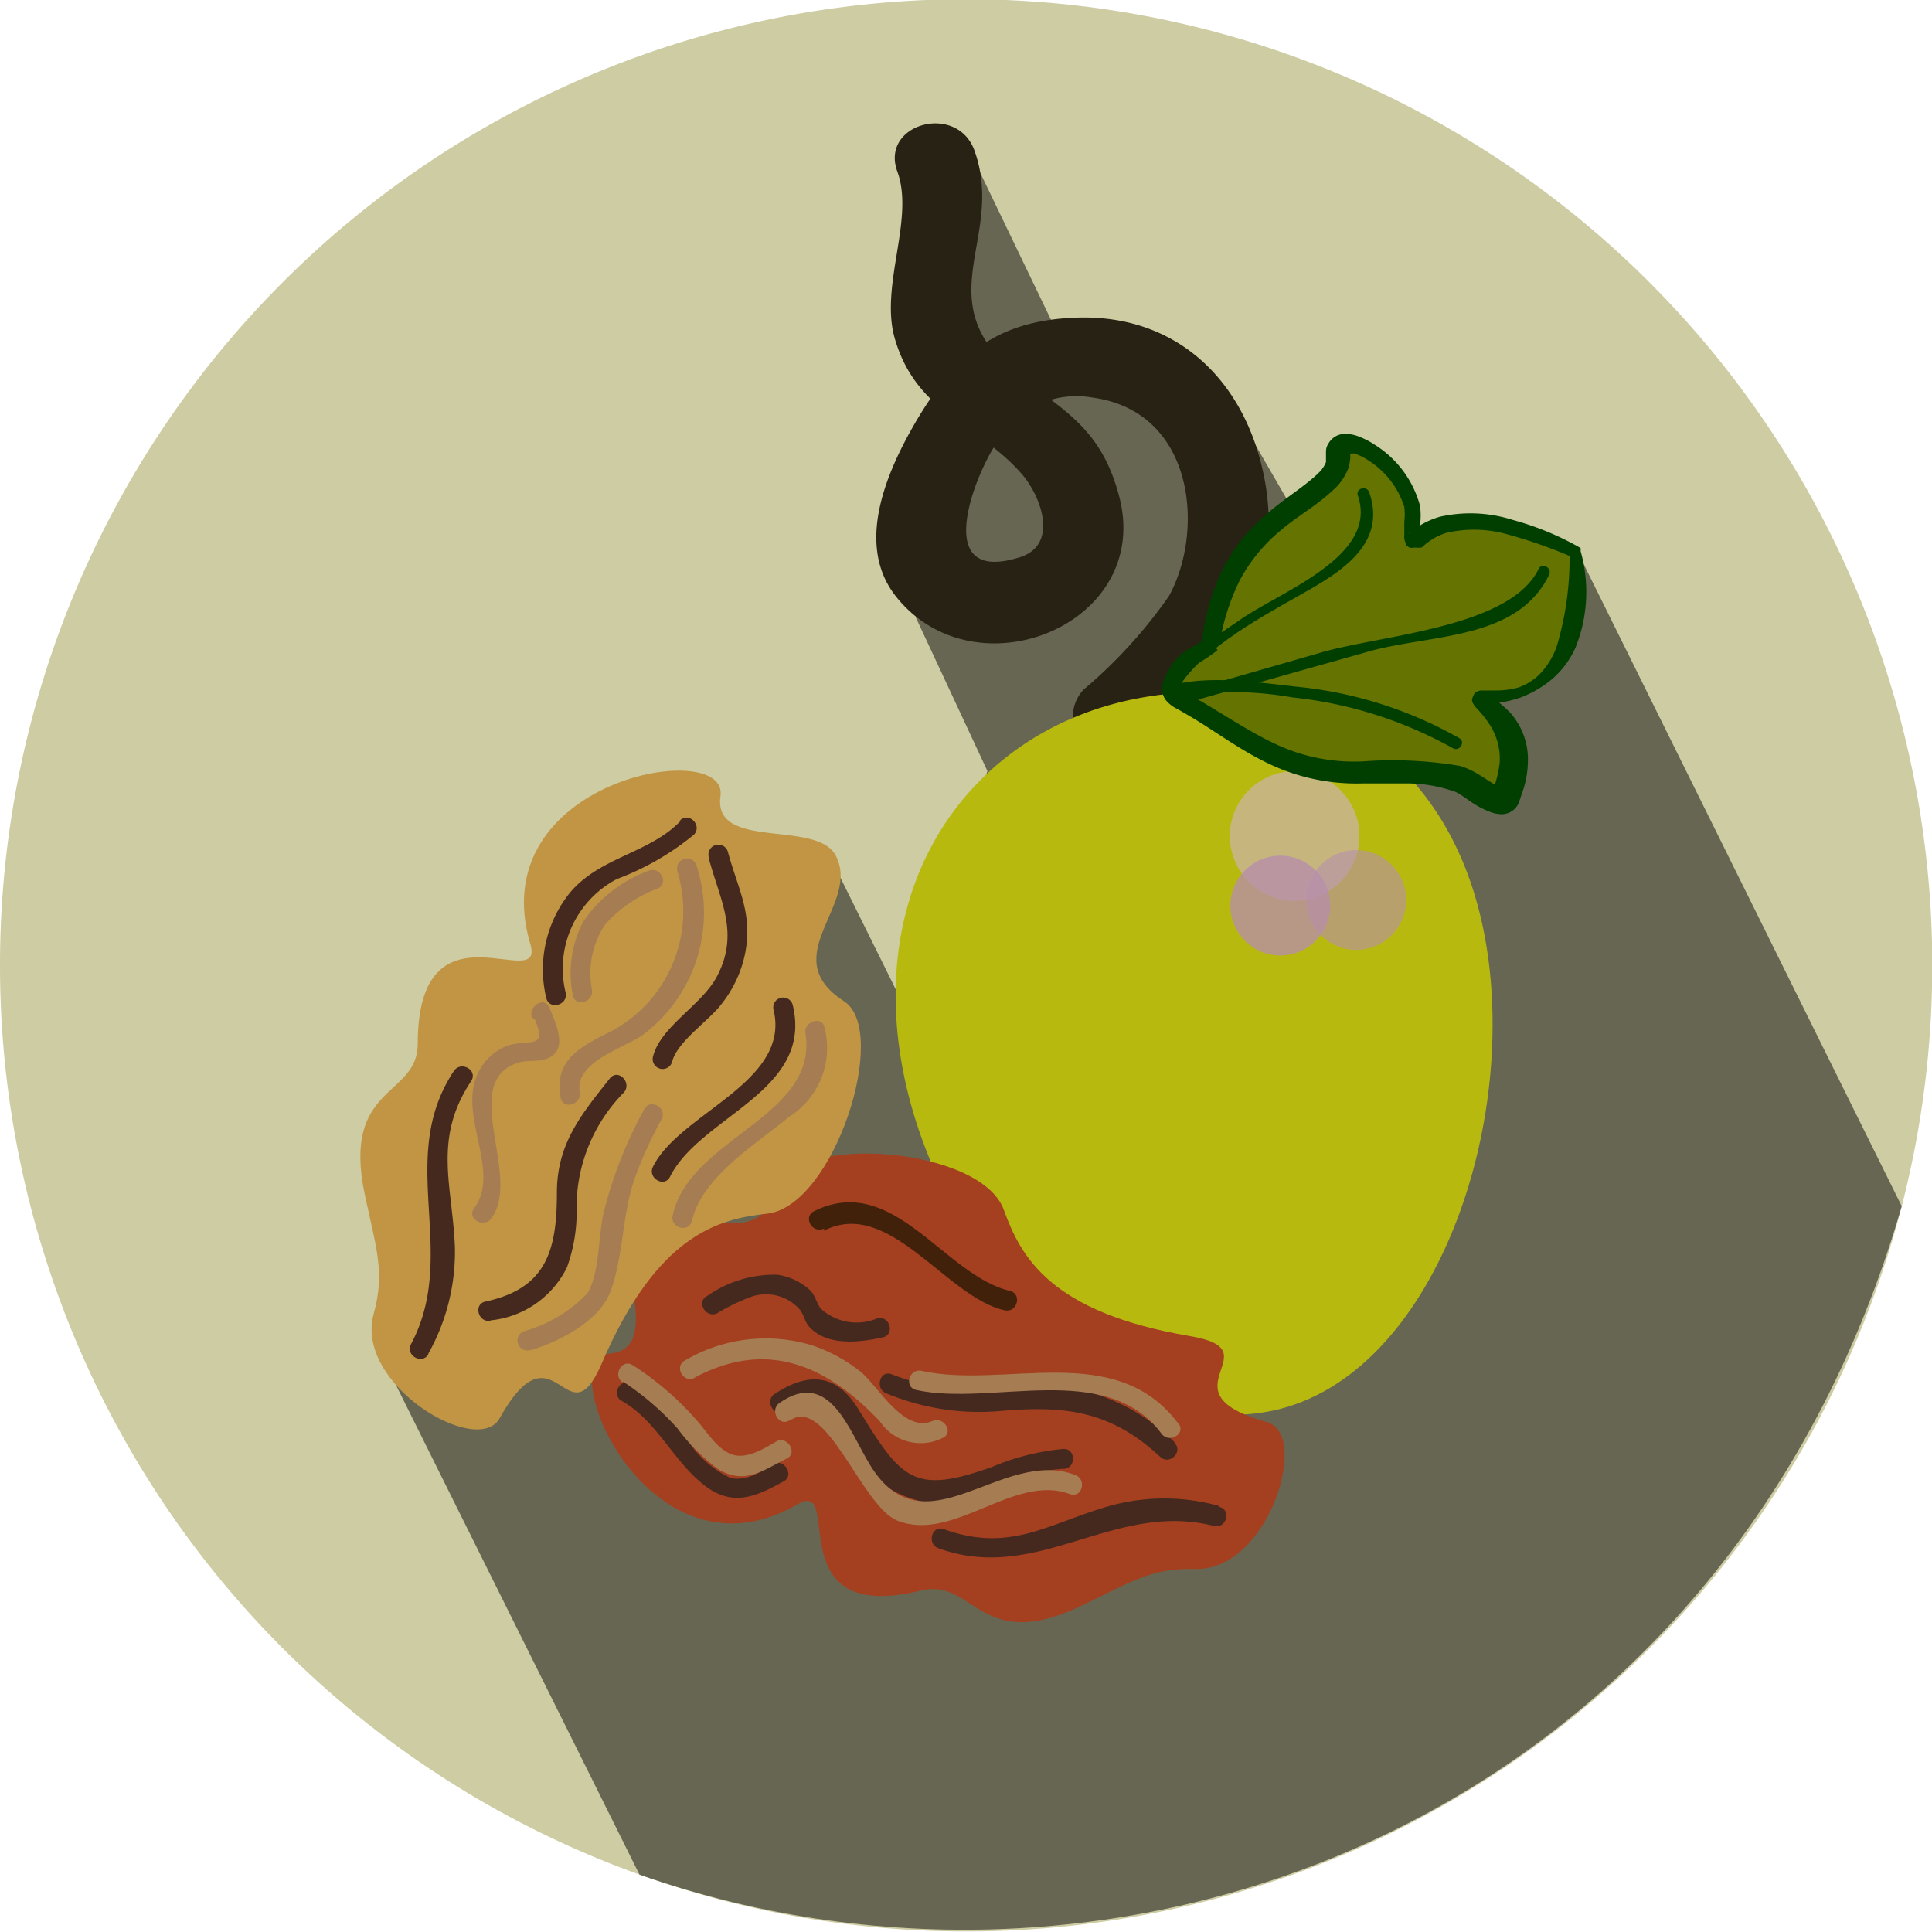 <svg id="Raisin" xmlns="http://www.w3.org/2000/svg" viewBox="0 0 72.75 72.75"><defs><style>.cls-1{fill:#cdcca3;}.cls-2{fill:#676652;}.cls-3{fill:#282214;}.cls-4{fill:#b8b90e;}.cls-5{fill:#cfb4c7;}.cls-5,.cls-6{opacity:0.6;}.cls-6,.cls-7{fill:#b78fac;}.cls-7{opacity:0.77;}.cls-8{fill:#657300;}.cls-9{fill:#003f00;}.cls-10{fill:#a44020;}.cls-11{fill:#45291e;}.cls-12{fill:#42210b;}.cls-13{fill:#a67c52;}.cls-14{fill:#c19543;}</style></defs><title>raisin</title><path class="cls-1" d="M41.24,269A36.38,36.38,0,1,1,4.87,305.4,36.37,36.37,0,0,1,41.24,269" transform="translate(-4.87 -269.03)"/><path class="cls-2" d="M19.5,320.62l9.45,19c18.38,6.45,40.88-2.19,47.53-25.17L64.27,289.8l-9,1.39-4.43-7.66-5.27-.12-4.22-8.77-2,17.63,2.7,5.79-2.7,9.74-3.2-6.46Z" transform="translate(-4.87 -269.03)"/><path class="cls-3" d="M47.79,297.11c3-3,5.65-5.84,4.63-10.36-.78-3.5-3.32-5.88-7-5.76-3.06.1-4.61,1.45-6.07,3.93-1.1,1.89-2.31,4.65-.71,6.61,3,3.7,9.65,1,8.37-3.82-.61-2.29-1.77-3.06-3.5-4.31-4-2.92-.72-5.31-1.95-8.71-.66-1.8-3.56-1-2.9.8s-.68,4.32-.09,6.31c.84,2.84,3.15,3.18,4.81,5.12.72.86,1.34,2.63-.1,3.09-3.34,1.06-1.73-3-.94-4.21A3.46,3.46,0,0,1,46,284c3.85.52,4.24,5,2.89,7.47A18.3,18.3,0,0,1,45.67,295a1.5,1.5,0,0,0,2.12,2.12Z" transform="translate(-4.87 -269.03)"/><path class="cls-4" d="M60.82,304.52c1.24,7.21-2.14,16.63-8.29,17.68S40,316.15,38.8,308.94s3-12.59,9.11-13.65S59.58,297.31,60.82,304.52Z" transform="translate(-4.87 -269.03)"/><circle class="cls-5" cx="48.75" cy="31.48" r="2.44"/><circle class="cls-6" cx="51.07" cy="33.89" r="1.88"/><circle class="cls-7" cx="48.21" cy="34.1" r="1.88"/><path class="cls-8" d="M50.44,293.22c.69-5.19,4.86-5.19,4.83-7.05,0-1.25,2.89.69,2.8,2.35-.14,2.71-.32-1.89,6.13,1.28,0,0,.9,5.61-3.47,5.5-.77,0,1.93.76.85,3.57,0,.09,0,.2-.12.25a.34.34,0,0,1-.2,0,4.21,4.21,0,0,1-1.25-.67c-1.08-.59-3.41-.33-4.64-.39-2.56-.15-3.9-1.49-6.15-2.71a.61.61,0,0,1-.32-.29.59.59,0,0,1,.07-.48c.42-.92.67-.74,1.47-1.37" transform="translate(-4.87 -269.03)"/><path class="cls-9" d="M50.13,293.18a8.34,8.34,0,0,1,.73-2.61,6.47,6.47,0,0,1,1.68-2.16c.67-.6,1.48-1.07,2-1.59a1.11,1.11,0,0,0,.26-.39c0-.06,0-.14,0-.2s0-.1,0-.21a.56.56,0,0,1,.1-.3.71.71,0,0,1,.58-.35,1.39,1.39,0,0,1,.48.07,3.09,3.09,0,0,1,.68.34,3.91,3.91,0,0,1,1.7,2.29,2.68,2.68,0,0,1,0,.74l0,.33v.17s0,0,0-.09l0,0a.43.43,0,0,0-.12-.11.37.37,0,0,0-.16,0H58a.17.17,0,0,0-.1,0h0l.05,0,.14-.12.31-.21a3.16,3.16,0,0,1,.68-.29,5.25,5.25,0,0,1,2.76.12,10.88,10.88,0,0,1,2.45,1h0l.1.06,0,.12a5.62,5.62,0,0,1-.2,3.64A3.38,3.38,0,0,1,63,294.84a4.4,4.4,0,0,1-.83.44,4.73,4.73,0,0,1-.9.22l-.46.07-.11,0s0,0,0,0l.08,0s.16-.2.13-.25a.58.58,0,0,0,0-.12s0,0,0,0l.07.05a4.1,4.1,0,0,1,.75.61,2.64,2.64,0,0,1,.67,1.93,3.54,3.54,0,0,1-.18,1l-.08.23-.07.22a.71.71,0,0,1-.63.45,1.23,1.23,0,0,1-.38-.06c-.78-.26-1.13-.75-1.56-.84a5.31,5.31,0,0,0-1.6-.26c-.57,0-1.15,0-1.74,0a7.64,7.64,0,0,1-3.57-.77c-1.1-.53-2-1.23-3-1.81l-.38-.22a1.25,1.25,0,0,1-.46-.36.76.76,0,0,1-.06-.72,2.69,2.69,0,0,1,.22-.45,1.81,1.81,0,0,1,.72-.73,5.4,5.4,0,0,0,.71-.45l.38.49a5.94,5.94,0,0,1-.76.51,1.13,1.13,0,0,0-.48.51,2.06,2.06,0,0,0-.16.34c0,.11,0,.12,0,.12a6.37,6.37,0,0,0,.63.36c1,.58,2,1.26,3,1.72a6.93,6.93,0,0,0,3.24.63,15.22,15.22,0,0,1,3.65.17c.72.21,1.17.71,1.54.78,0,0,.12,0,.05,0a.34.34,0,0,0-.17.06.43.43,0,0,0-.13.15s0,0,0-.06l0-.14.06-.18a4,4,0,0,0,.15-.73,2.35,2.35,0,0,0-.33-1.36,3.9,3.9,0,0,0-.49-.64l-.09-.1a.32.32,0,0,1-.07-.1.28.28,0,0,1-.06-.17c0-.06.1-.29.15-.29a.5.5,0,0,1,.19-.06h.2l.42,0a3.17,3.17,0,0,0,.81-.12,2.18,2.18,0,0,0,.7-.42,2.79,2.79,0,0,0,.79-1.37,11.46,11.46,0,0,0,.41-3.29l.13.19h0a18.06,18.06,0,0,0-2.4-.85,4.63,4.63,0,0,0-2.39-.07,2.54,2.54,0,0,0-.5.23l-.23.16-.11.1-.07.06-.06,0,0,0a.34.34,0,0,1-.14,0h-.08a.42.42,0,0,1-.18,0,.81.81,0,0,1-.14-.12.33.33,0,0,1,0-.06.5.5,0,0,1-.05-.17.66.66,0,0,1,0-.13v-.18l0-.32a2.34,2.34,0,0,0,0-.55,3.22,3.22,0,0,0-1.38-1.77,2.22,2.22,0,0,0-.49-.24.69.69,0,0,0-.16,0h0s0,0,0,0,0,0,0,0a.24.24,0,0,0,0,.12,2.14,2.14,0,0,1-.08.44,2.1,2.1,0,0,1-.44.69c-.71.7-1.45,1.08-2.09,1.63a6.22,6.22,0,0,0-1.55,1.88,8.36,8.36,0,0,0-.76,2.36Z" transform="translate(-4.87 -269.03)"/><path class="cls-9" d="M49,295.29a13,13,0,0,1,4.53,0,15.75,15.75,0,0,1,6.06,1.92c.25.13.48-.26.22-.39A15.47,15.47,0,0,0,54,294.92c-1.59-.16-3.54-.51-5.11-.06a.22.22,0,0,0,.12.43Z" transform="translate(-4.87 -269.03)"/><path class="cls-9" d="M49.28,295.57l7.1-2c2.34-.67,5.61-.41,6.82-2.89.13-.26-.26-.49-.39-.23-1.08,2.21-5.85,2.48-8.16,3.14l-5.49,1.58a.22.22,0,0,0,.12.43Z" transform="translate(-4.87 -269.03)"/><path class="cls-9" d="M56,287.69c.8,2.32-3,3.64-4.48,4.71-1,.69-2.28,1.46-2.81,2.56-.12.26.26.49.39.23.74-1.54,3.12-2.85,4.59-3.68s3.45-1.89,2.74-3.94c-.09-.27-.52-.16-.43.12Z" transform="translate(-4.87 -269.03)"/><path class="cls-10" d="M52.58,322.58c1.64.46.05,5.61-2.7,5.53-1.65-.05-2.44.5-4.32,1.4-3.81,1.81-4-1.07-6-.59-5.47,1.34-2.88-4.27-4.65-3.25-5.6,3.25-9.34-5.46-7.08-5.67,2.1-.2,0-3.69,1.15-4.73,1.56-1.43,4.24,1.35,5.27-1.6.68-1.95,7.57-1.45,8.42.92.64,1.77,1.75,3.86,7,4.75C52.92,319.88,48.48,321.44,52.58,322.58Z" transform="translate(-4.87 -269.03)"/><path class="cls-11" d="M31.88,318.48a7.17,7.17,0,0,1,1.31-.63,1.69,1.69,0,0,1,1.81.51c.15.2.17.44.35.64.68.73,1.9.58,2.76.39.47-.1.27-.83-.2-.72a2,2,0,0,1-2.13-.36c-.16-.2-.2-.48-.39-.68a2.29,2.29,0,0,0-1.26-.6,4.41,4.41,0,0,0-2.63.8c-.43.21-.05.86.38.65Z" transform="translate(-4.87 -269.03)"/><path class="cls-11" d="M34.5,322.17c2.17-1.42,2.22,1.21,2.88,2.06A3.89,3.89,0,0,0,39,325.39c2.34.9,3.59-.94,5.91-1.05.48,0,.49-.77,0-.75a9,9,0,0,0-2.69.68c-2.94,1.05-3.4.47-5-2.13-.8-1.34-1.84-1.5-3.18-.62-.4.26,0,.91.38.65Z" transform="translate(-4.87 -269.03)"/><path class="cls-11" d="M49.12,323.36a7.33,7.33,0,0,0-4-2.08c-2.36-.3-4.33.44-6.67-.5-.45-.18-.65.55-.2.72a9.1,9.1,0,0,0,4.31.66c2.43-.21,4.14,0,6,1.73.35.33.88-.2.53-.53Z" transform="translate(-4.87 -269.03)"/><path class="cls-12" d="M35.9,315.37c2.46-1.26,4.6,2.52,6.8,3,.47.11.67-.62.2-.73-2.49-.59-4.39-4.49-7.38-3-.43.22-.05.87.38.65Z" transform="translate(-4.87 -269.03)"/><path class="cls-11" d="M50.78,325.74a7.66,7.66,0,0,0-4.14,0c-2.29.65-3.72,1.78-6.23.87-.46-.16-.65.56-.2.72,3.74,1.36,6.6-1.8,10.37-.84.47.12.67-.61.2-.72Z" transform="translate(-4.87 -269.03)"/><path class="cls-11" d="M28.28,321.78c1.38.78,2,2.42,3.28,3.3,1,.67,1.84.27,2.82-.27.42-.23,0-.88-.38-.65s-1,.67-1.63.52a4,4,0,0,1-1.6-1.4,7.85,7.85,0,0,0-2.11-2.15c-.42-.23-.8.41-.38.65Z" transform="translate(-4.87 -269.03)"/><path class="cls-13" d="M31,320.92c2.74-1.48,5-.48,7,1.63a1.85,1.85,0,0,0,2.36.63c.44-.19.06-.83-.38-.64-1.08.47-2.05-1.33-2.71-1.86a5.9,5.9,0,0,0-1.85-1,6,6,0,0,0-4.76.58c-.42.23-.05.88.38.65Z" transform="translate(-4.87 -269.03)"/><path class="cls-13" d="M34.6,322.53c1.38-1,2.71,3.22,4.06,3.76,2.13.84,4.38-1.79,6.5-1,.45.17.65-.55.2-.72-2.79-1.06-5.67,3-7.73-.38-.8-1.31-1.53-3.64-3.41-2.33-.39.27,0,.92.38.65Z" transform="translate(-4.87 -269.03)"/><path class="cls-13" d="M28.32,321.05a10.36,10.36,0,0,1,2.07,1.78,7.3,7.3,0,0,0,1.52,1.52c1,.6,1.67.06,2.59-.4.43-.22,0-.86-.38-.65s-1.09.7-1.68.5-1-.94-1.4-1.36a11.11,11.11,0,0,0-2.34-2c-.4-.27-.78.38-.38.65Z" transform="translate(-4.87 -269.03)"/><path class="cls-13" d="M49.25,322.65c-2.36-3.18-6.54-1.3-9.68-2-.47-.1-.67.62-.2.72,2.86.63,7.15-1.15,9.24,1.65.28.38.93,0,.64-.38Z" transform="translate(-4.87 -269.03)"/><path class="cls-14" d="M23.68,322.44c-.83,1.48-5.47-1.27-4.74-3.93.44-1.59.09-2.49-.34-4.53-.86-4.12,2-3.63,2-5.64,0-5.64,4.82-1.8,4.24-3.76C23,298.37,32.32,296.78,32,299c-.3,2.08,3.59.88,4.33,2.23,1,1.85-2.31,3.8.32,5.5,1.74,1.12-.37,7.7-2.88,8-1.86.2-4.16.79-6.25,5.66C26.22,323.4,25.76,318.72,23.68,322.44Z" transform="translate(-4.87 -269.03)"/><path class="cls-11" d="M31.56,301.35c.41,1.56,1.18,2.81.3,4.46-.57,1.07-2.11,1.87-2.4,3a.37.37,0,0,0,.72.2c.19-.76,1.38-1.54,1.84-2.15a4.51,4.51,0,0,0,.91-1.94c.29-1.51-.28-2.43-.65-3.81a.37.37,0,0,0-.72.2Z" transform="translate(-4.87 -269.03)"/><path class="cls-11" d="M23.33,318.75a3.6,3.6,0,0,0,2.89-2,6.13,6.13,0,0,0,.36-2.32,6.17,6.17,0,0,1,1.79-4.27c.3-.37-.22-.9-.53-.53-1.11,1.4-2,2.48-2,4.32,0,2.17-.4,3.6-2.69,4.09-.47.1-.27.82.2.72Z" transform="translate(-4.87 -269.03)"/><path class="cls-11" d="M34,307.06c.65,2.73-3.53,3.87-4.54,5.9-.22.43.43.81.64.38,1.15-2.29,5.41-3.21,4.62-6.47a.37.37,0,0,0-.72.19Z" transform="translate(-4.87 -269.03)"/><path class="cls-11" d="M21,320a7.85,7.85,0,0,0,1-4c-.09-2.33-.84-4.07.61-6.26.27-.41-.38-.78-.65-.38-2.2,3.32.21,6.84-1.61,10.28-.23.42.42.8.65.38Z" transform="translate(-4.87 -269.03)"/><path class="cls-11" d="M30.51,299.93c-1.17,1.23-3,1.35-4.15,2.68a4.6,4.6,0,0,0-.92,4c.11.47.83.27.73-.2a3.81,3.81,0,0,1,1.93-4.28A10.16,10.16,0,0,0,31,300.46c.33-.35-.2-.88-.53-.53Z" transform="translate(-4.87 -269.03)"/><path class="cls-13" d="M30.37,301.82A5.13,5.13,0,0,1,27.61,308c-1.08.55-1.86,1.07-1.63,2.36.08.47.8.27.72-.2-.21-1.17,1.74-1.68,2.4-2.18a5.75,5.75,0,0,0,2-6.35.37.37,0,0,0-.72.2Z" transform="translate(-4.87 -269.03)"/><path class="cls-13" d="M24.86,319.87c1.1-.33,2.6-1.11,3-2.22.49-1.31.43-2.9.92-4.27a15.06,15.06,0,0,1,1-2.2c.23-.43-.42-.81-.65-.38a16.27,16.27,0,0,0-1.51,3.81c-.23.88-.15,2.33-.63,3.12a5.28,5.28,0,0,1-2.36,1.42.37.37,0,0,0,.2.72Z" transform="translate(-4.87 -269.03)"/><path class="cls-13" d="M25,307.4c.51,1.16-.18.75-1,1a2,2,0,0,0-1.17,1.13c-.68,1.56.91,3.64-.11,5-.28.39.37.77.65.38,1.17-1.58-1.24-5.13,1-5.86.44-.15,1,.05,1.39-.35s0-1.23-.2-1.72-.84,0-.65.38Z" transform="translate(-4.87 -269.03)"/><path class="cls-13" d="M30.93,315c.35-1.64,2.45-2.92,3.66-3.92a3.06,3.06,0,0,0,1.33-3.34c-.07-.47-.79-.27-.72.2.5,3.15-4.37,3.93-5,6.86-.1.47.62.67.72.2Z" transform="translate(-4.87 -269.03)"/><path class="cls-13" d="M29.27,301.83a5.07,5.07,0,0,0-2.44,1.91,4.18,4.18,0,0,0-.39,2.76c.08.47.8.27.72-.2a3.3,3.3,0,0,1,.49-2.45,5,5,0,0,1,2-1.37c.43-.22.05-.86-.38-.65Z" transform="translate(-4.87 -269.03)"/></svg>